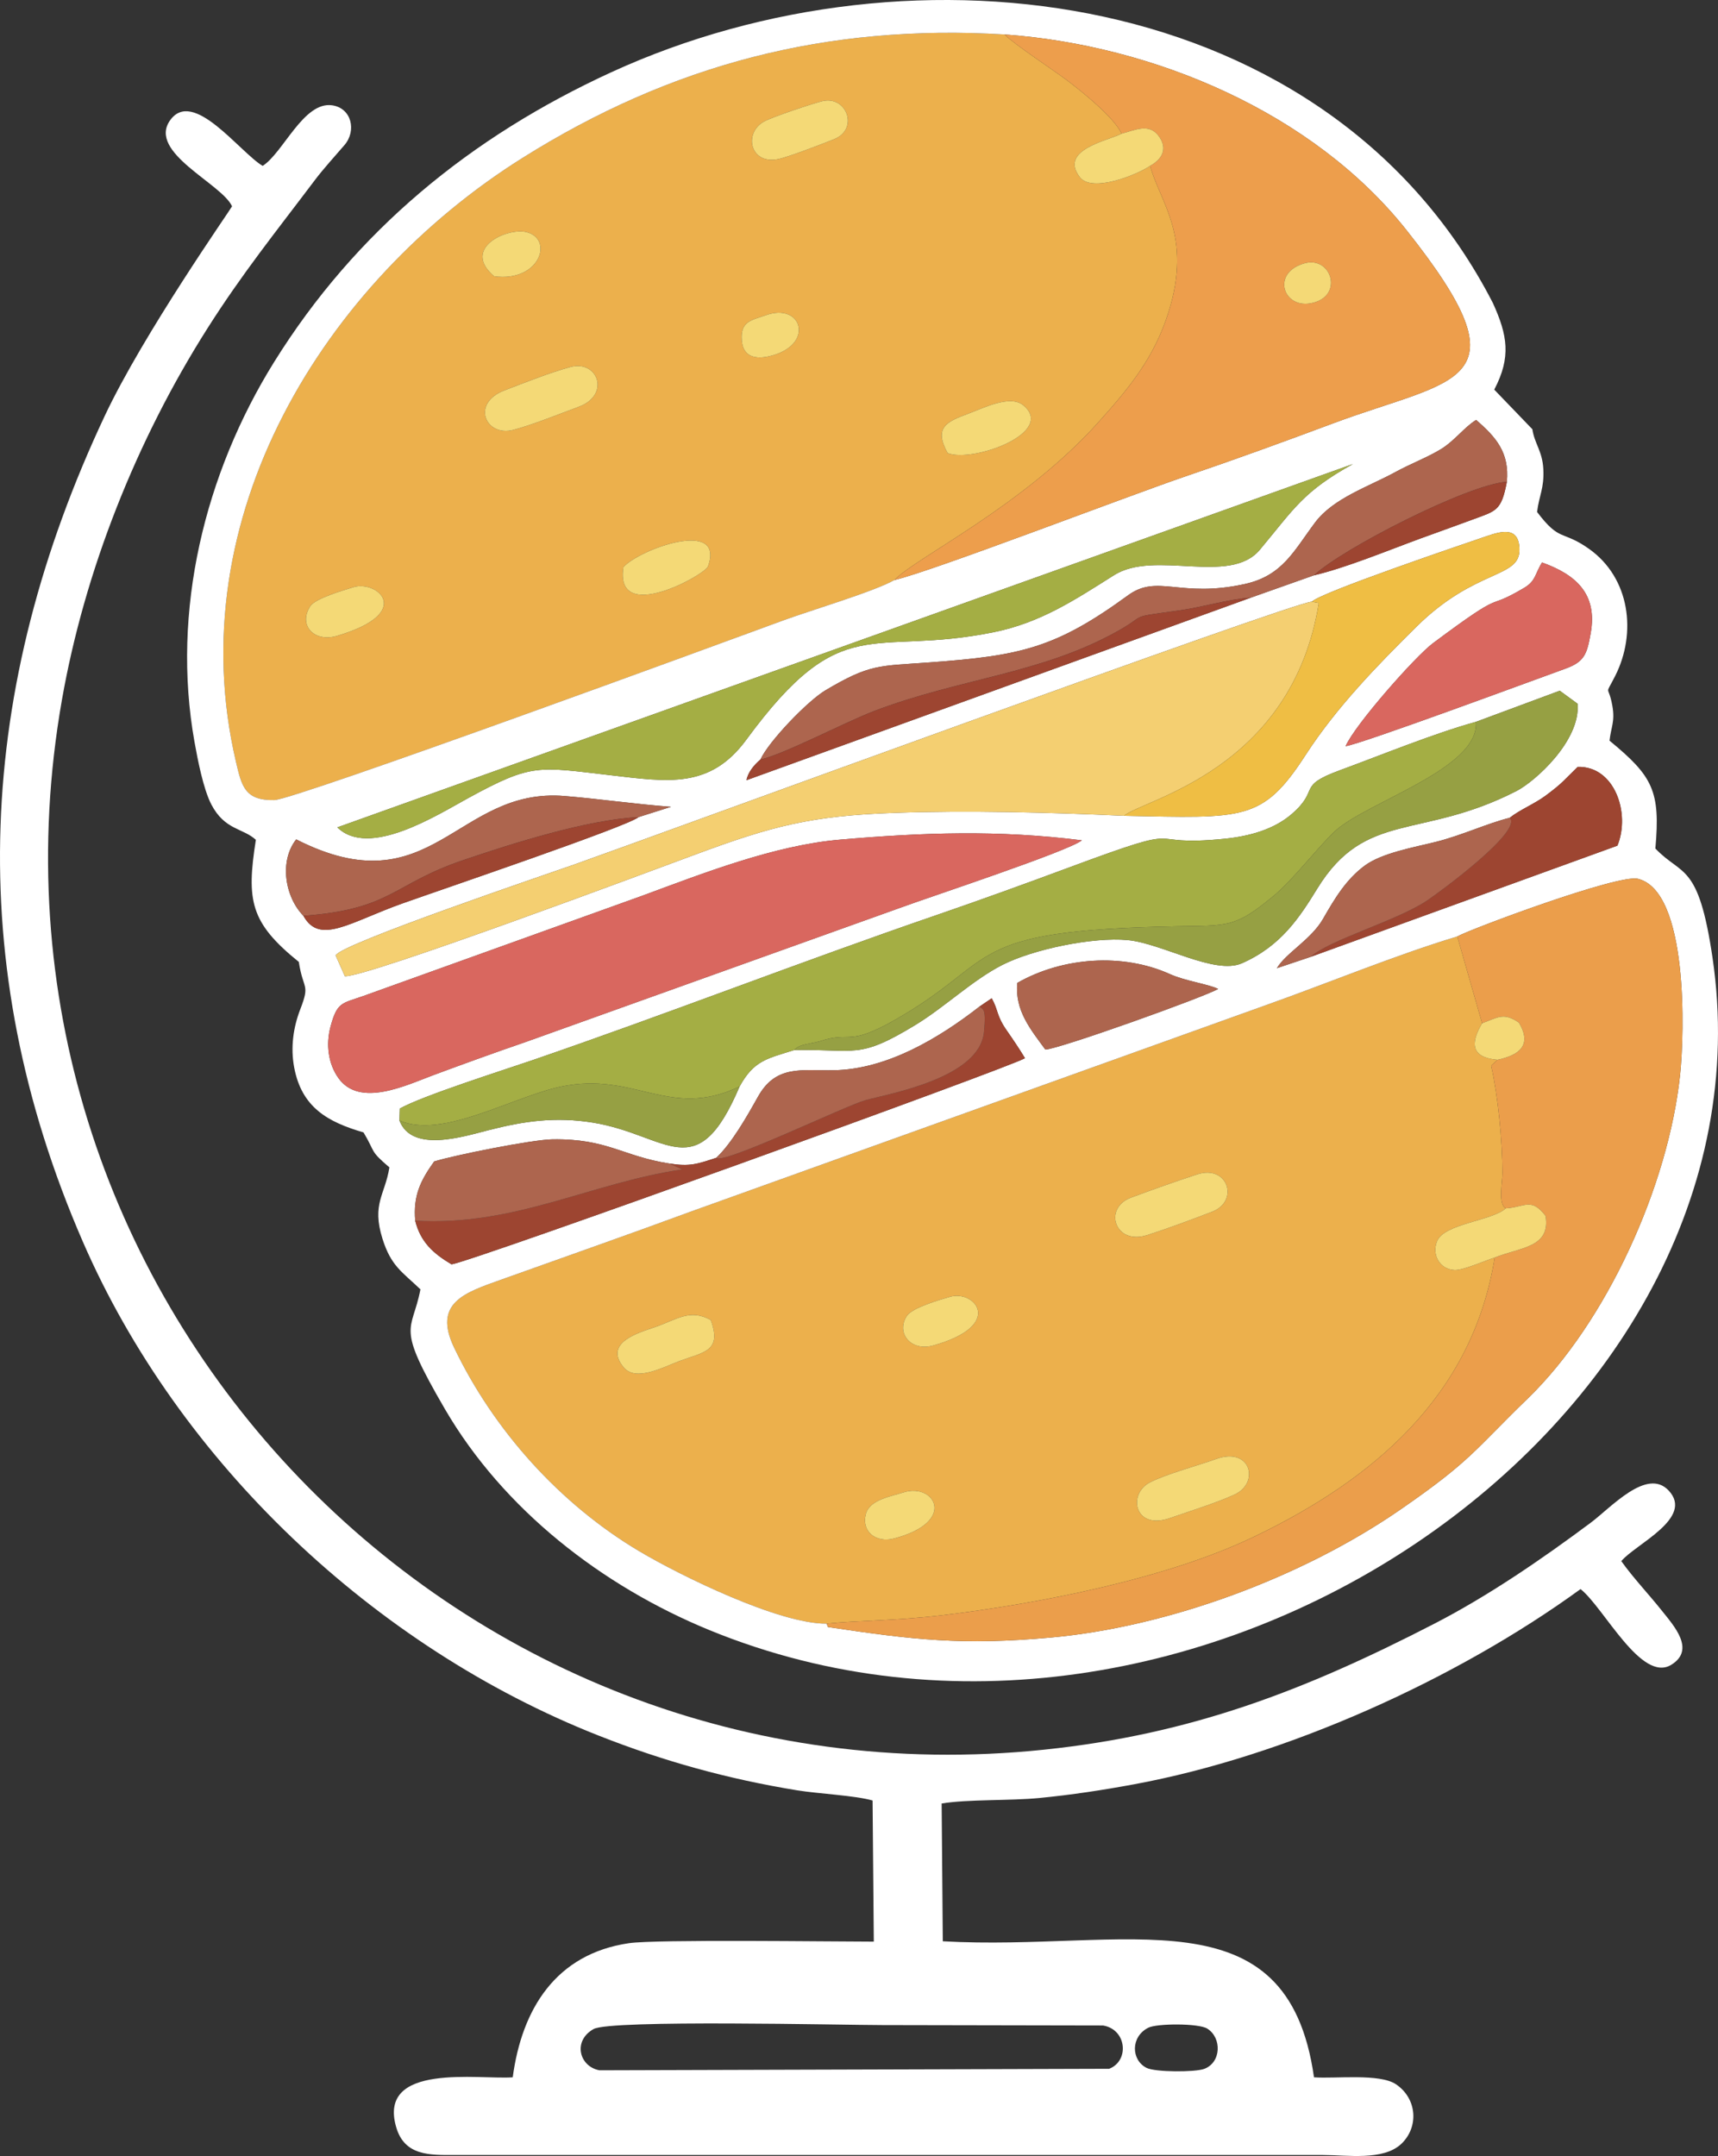 <?xml version="1.0" encoding="UTF-8"?>
<!DOCTYPE svg PUBLIC "-//W3C//DTD SVG 1.1//EN" "http://www.w3.org/Graphics/SVG/1.1/DTD/svg11.dtd">
<!-- Creator: CorelDRAW 2020 (64-Bit) -->
<svg xmlns="http://www.w3.org/2000/svg" xml:space="preserve" width="198.188mm" height="248.687mm" version="1.1" style="shape-rendering:geometricPrecision; text-rendering:geometricPrecision; image-rendering:optimizeQuality; fill-rule:evenodd; clip-rule:evenodd"
viewBox="0 0 9979.83 12522.77"
 xmlns:xlink="http://www.w3.org/1999/xlink"
 xmlns:xodm="http://www.corel.com/coreldraw/odm/2003">
 <rect x="0" y="0" width="9979.83" height="12522.77" fill="#333333" stroke="none"/>
 <defs>
  <style type="text/css">
   <![CDATA[
    .fil7 {fill:#96A043}
    .fil10 {fill:#9D4531}
    .fil4 {fill:#A4AE44}
    .fil8 {fill:#AD654E}
    .fil6 {fill:#D9675F}
    .fil2 {fill:#EB9E4B}
    .fil0 {fill:#ECB04C}
    .fil3 {fill:#ED9E4C}
    .fil9 {fill:#EFBE44}
    .fil5 {fill:#F4CF71}
    .fil11 {fill:#F4D976}
    .fil1 {fill:white}
   ]]>
  </style>
 </defs>
 <g id="Layer_x0020_1">
  <g id="_1646238107200">
   <path class="fil0" d="M2052.31 3410.74c137.25,-43.02 362.65,147.7 -95.36,282.88 -132.29,39.05 -226.26,-62.02 -154.84,-172.48 29.56,-45.73 191.96,-92.14 250.2,-110.39zm1569 -116.51c88.13,-101.6 593.07,-288.37 491.54,-4.42 -17.58,49.19 -544.53,342.36 -491.54,4.42zm1883.55 -662.25c-81.36,-147.38 -8.42,-182.13 118.31,-228.65 88.4,-32.45 244.2,-113.28 321.23,-49.36 191.74,159.11 -292.17,334.97 -439.54,278.02zm-2191.02 -500.32c158.93,-42.48 234.95,161.82 47.86,231.16 -109.3,40.51 -273.04,106.4 -381.14,134.47 -158.39,41.14 -247.73,-153.89 -50.62,-229.62 113.63,-43.65 269.18,-105.36 383.9,-136.02zm1136.81 -301.5c203.21,-72.12 279.35,157.95 47.9,230.96 -86.09,27.16 -179.91,27.31 -189.48,-82.19 -9.99,-114.28 56.69,-118.65 141.57,-148.78zm-1580.07 -225.28c-193.9,-164 77.73,-285.04 188.75,-256.54 159.14,40.85 75.93,292.08 -188.75,256.54zm1903.6 -1016.81c143.26,-36.96 218.42,161.64 70.91,220.57 -66.63,26.62 -267.34,104.59 -328.01,116.19 -161.53,30.9 -198.83,-155.03 -77.26,-219.72 52.35,-27.86 271.62,-100.86 334.36,-117.04zm422.07 2780.83c118.07,-127.16 747.99,-428.92 1185.49,-917.43 175.62,-196.09 323.02,-371.43 407.12,-640.75 138.57,-443.75 -52.25,-636.5 -107.54,-847.5 -79.86,54.21 -337.98,156.9 -408.23,66.44 -125.09,-161.09 164.8,-212.22 241.96,-253.4 -39.17,-90.43 -229.58,-244.46 -317.35,-310.36 -76.67,-57.57 -313.96,-214.49 -362.06,-265.68 -1032.3,-62.14 -1934.61,173.42 -2800.3,716.95 -1154.12,724.62 -1996.99,2089.13 -1664.87,3506.86 33.06,141.14 50.92,226.63 223.08,223.08 120.8,-2.49 2639.72,-926.95 2956.09,-1043.42 156.21,-57.51 527.64,-167.49 646.59,-234.79z"/>
   <path class="fil0" d="M5249.07 8668.1c178.34,-57.12 316.55,171.24 -56.96,268.25 -103.79,26.96 -190.55,-41.03 -161.88,-144.43 22.53,-81.24 145.36,-100.27 218.84,-123.81zm1815.11 -193.67c202.4,-72.63 253.69,137.17 109.57,205.32 -100,47.29 -267.44,99.19 -377.19,137.68 -207.46,72.76 -247.11,-139.74 -117.15,-206.98 93.4,-48.33 278.73,-97.97 384.77,-136.02zm-2935.44 -807.4c66.63,182.54 -40.67,186.03 -180.55,237.85 -88.59,32.82 -253.2,123.65 -324.81,37.91 -121.43,-145.38 90.2,-203 181.93,-234.73 127.01,-43.93 202.16,-108.19 323.43,-41.03zm1389.1 -134.62c144.53,-42.79 322.65,165.27 -96.61,282.59 -131.94,36.92 -217.53,-74.03 -153.46,-171.61 31.83,-48.49 191.48,-93.63 250.08,-110.98zm1436.8 -711.36c178.49,-58.39 245.7,155.45 87.33,216.75 -116.44,45.07 -260.95,98.71 -378.7,136.37 -186.73,59.72 -257.05,-156.94 -93.25,-217.98 125.04,-46.59 257.67,-93.6 384.63,-135.13zm-2152.84 2609.66c183.11,-19.04 402.81,-16.38 678.24,-49.64 564.87,-68.22 1297.1,-212.2 1800.63,-453.25 692.76,-331.65 1272.51,-817.65 1402.01,-1623.45 -56.47,17.97 -183.56,74.44 -232.52,72.52 -86.81,-3.41 -134.81,-89.51 -102.07,-168.4 42.24,-101.76 318.68,-117.12 398.94,-189.99 -46.14,-23.67 -18.98,-151.42 -19.3,-207.61 -1.06,-188.49 -25.07,-441.09 -65.66,-621.02l37.28 -34.23c-152.68,-12.77 -160.39,-93.51 -89.85,-212.29l-144.15 -504.12c-361.7,109.37 -751.36,271.21 -1112.45,399.32l-3333.13 1196.25c-368.52,135.97 -741.09,266.35 -1111.01,398.69 -208.46,74.58 -395.7,133.34 -270.8,394.17 229.61,479.48 614.16,907.91 1073.84,1181.43 245.13,145.85 817.22,424.43 1089.99,421.6z"/>
   <path class="fil1" d="M4801.8 9430.71c-272.77,2.82 -844.86,-275.75 -1089.99,-421.6 -459.68,-273.52 -844.23,-701.95 -1073.84,-1181.43 -124.9,-260.84 62.34,-319.59 270.8,-394.17 369.92,-132.34 742.49,-262.72 1111.01,-398.69l3333.13 -1196.25c361.08,-128.11 750.74,-289.95 1112.45,-399.32 82.43,-45.2 933.87,-362.75 1048.87,-334.98 294.31,71.05 271.11,897.29 245.46,1138.72 -68.57,645.48 -427.41,1436.48 -885.26,1880.34 -312.29,302.75 -327.07,359.74 -740.58,645.36 -566.67,391.39 -1345.08,680.73 -2028.94,742.58 -512.63,46.36 -798.13,13.67 -1295.14,-60.85l-7.98 -19.68zm-2389.91 -2340.5c-12.01,-143.88 28.88,-230.7 110.14,-344.04 114.46,-35.91 569.19,-126.98 687.37,-128.63 319.91,-4.46 406.33,98.03 678.87,140.63 119.65,18.79 162.89,2.65 272.44,-33.21 90.31,-84.75 178.78,-241.31 242.32,-354.81 104.39,-186.49 252.33,-150.71 440.93,-153.9 308.31,-5.21 610.38,-186.05 846.87,-370.44l69.97 -47.46c39.16,69.11 26.38,99.7 86.85,186.12 34.69,49.58 76.57,111.81 106.44,161.77 -76.67,49.86 -3214.64,1182.22 -3331.17,1197.57 -106.18,-63.03 -180.5,-130.06 -211.04,-253.6zm3660.42 -994.1c-85.62,-116.7 -178.26,-227.59 -162.81,-387.09 263.69,-150.76 613.6,-174.47 886.28,-51.2 89.84,40.62 228.19,58.98 280.28,86.33 -83.24,48.29 -929.27,351.17 -1003.75,351.96zm212.45 -1215.24c-81.89,64.63 -885.6,329.13 -1059.47,393.26l-2170.7 777.75c-177.59,60.95 -359.9,127.09 -535.93,192.34 -158.22,58.64 -429.14,191.72 -553.04,17.23 -59.53,-83.84 -72.96,-195.42 -46.08,-296.55 38.79,-145.93 65.06,-135.39 192.89,-180.4l1620.1 -582.4c354.75,-130.92 765.97,-292.24 1146.35,-325.12 484.99,-41.92 921.29,-57.03 1405.89,3.89zm1328.93 676.86l-196.28 65.86c51.83,-88.05 199.02,-166.01 268.28,-286.9 67.53,-117.85 133.57,-228.45 241.66,-308.61 100.65,-74.65 290.88,-107.29 413.53,-138.2 155.48,-39.18 293.37,-105.88 429.06,-139.92 57.14,-45.89 143.15,-80.12 208.04,-128.22 100.99,-74.86 105.83,-89.01 186.77,-167.4 214.22,-6 308.06,268.73 230.83,457.49l-1781.91 645.89zm-3904.38 -811.69c-58.31,52.18 -1144.64,420.59 -1371.14,501.25 -307.82,109.61 -481.27,243 -575.68,72.18 -108.73,-111.39 -140.66,-319.06 -41.83,-444.04 788.56,401.31 929.11,-305.11 1560.54,-251.89 209.08,17.62 403.63,46.34 616.66,62.77l-188.56 59.73zm903.83 1353.22c-155.09,49.3 -233.22,58.73 -317.01,211.78 -250.83,589.59 -416.06,279.92 -851.9,209.5 -217.08,-35.08 -397.85,-9.37 -605.38,43.61 -150.16,38.33 -446.61,132.88 -518.47,-55.79l2.14 -69.54c129.37,-73.22 601.59,-222.99 768.1,-280.14 783.54,-268.94 1559.87,-572.31 2352.41,-844.53 255.88,-87.89 517.4,-182.78 771.15,-276.97 739.85,-274.64 388.69,-113.23 901.68,-165.6 137.72,-14.06 281.86,-51.84 387.71,-143.21 166.89,-144.06 25.15,-160.84 279.02,-254.14 244.01,-89.68 545.95,-213.71 791.08,-281.5l486.99 -180.74 103.59 75.69c17.37,215.84 -248.57,452.33 -355.36,507.01 -557.29,285.38 -876.14,110.07 -1156.73,566.44 -103.73,168.72 -211.58,334.22 -437.68,433.79 -158.15,69.64 -464.15,-115.88 -664.33,-134.65 -201.58,-18.9 -549.66,53.5 -728.54,144.85 -171.77,87.72 -332.53,243.7 -503.55,347.92 -334.12,203.6 -343.34,138.61 -704.91,146.21zm3203.42 -1765.2c54.83,-125.43 405.17,-521.71 507.34,-597.96 446.82,-333.41 284.91,-176.69 529.97,-321.66 69.01,-40.83 62.39,-82.86 103.99,-147.41 194.42,70.12 323.84,180.57 282.29,411.77 -21.74,120.98 -35.71,164.94 -147.35,205.29 -197.79,71.48 -1191.78,439.76 -1276.23,449.96zm-1287.26 404.25c-426.15,-19.66 -907.78,-32.07 -1333.01,-17.02 -484.79,17.16 -710.41,76.39 -1153.5,240.67 -255,94.55 -1915.47,715.89 -2039.36,708.12l-53.65 -120.53c22.91,-64.9 1239.64,-476.22 1388.21,-528.81 465.78,-164.87 4162.27,-1519.24 4282.76,-1526.2 52.08,-53.48 866.97,-329.6 1007.21,-377.56 87.57,-29.95 193.7,-64.48 198.48,70.58 6.19,174.58 -251.87,109.99 -598.71,452.98 -223.87,221.38 -463.71,467.06 -642.53,743.19 -251.96,389.08 -357.86,368.43 -1055.9,354.57zm1103.39 -1396.69l-365.86 129.5 -2930.37 1060.5c7.84,-45.5 44.56,-89.33 80.82,-120.05 48.25,-105.57 274.83,-340.91 377.91,-402.07 259.8,-154.17 309.19,-140.39 604.88,-162.02 527.51,-38.6 730.75,-82.06 1152.88,-389.85 172.71,-125.92 302.24,18.54 680.33,-65.96 217.52,-48.61 283.11,-192.72 406.01,-356.78 106.5,-142.16 311.18,-207.8 469.61,-294.63 82.01,-44.94 183.51,-83.92 260.42,-130.7 80.55,-49 138.79,-130.36 205.47,-170.31 115.43,99.75 194.3,189.13 178.53,359.32 -32.5,172.24 -62.51,168.3 -205.18,221.4 -99.72,37.12 -198.55,71.78 -299.21,108.71 -179.24,65.75 -436.78,171.7 -616.22,212.93zm226.11 -646.21c-289.81,160.6 -340.85,258.87 -540.34,497.64 -175.05,209.51 -609.54,-2.09 -847.12,147.84 -229.49,144.84 -427.18,276.07 -699.15,331.2 -717.12,145.37 -876.63,-138.23 -1436.5,623.91 -211.29,287.62 -455.54,245.23 -788.59,206.8 -422.16,-48.7 -454.56,-71.06 -826.26,132.15 -183.31,100.22 -577.58,350.95 -761.16,170.7l5899.11 -2110.25zm-2662.57 673.49c-118.94,67.3 -490.38,177.28 -646.59,234.79 -316.37,116.47 -2835.29,1040.93 -2956.09,1043.42 -172.16,3.55 -190.02,-81.95 -223.08,-223.08 -332.11,-1417.72 510.75,-2782.24 1664.87,-3506.86 865.69,-543.53 1768,-779.1 2800.3,-716.95 864.45,62.06 1791.42,452.27 2334.14,1135.86 718.56,905.07 288.3,855.92 -429.63,1124.27 -279.12,104.33 -567.33,209.18 -849.46,305.01 -336.04,114.13 -1474.11,552.33 -1694.46,603.55zm3705.22 -875.77l-221.39 -229.99c99.43,-189.02 76.68,-316.46 -7.54,-502.35 -945.03,-1839.46 -3364.2,-2147.81 -5122.33,-1340.76 -815.83,374.5 -1484.26,921.63 -1957.83,1682.8 -403.46,648.49 -598.19,1445.91 -462.73,2205.38 18.22,102.16 51.42,274.82 97.93,364.19 77.98,149.85 183.19,136.29 258.75,205.55 -55.79,354.27 -32.24,481.47 249.49,709.16 25.04,164.5 66.78,124.72 8.91,274.02 -41.64,107.43 -57.25,223.39 -36.1,337.45 43.51,234.64 196.05,318.46 403.22,378.96 72.63,121.95 33.24,102.82 150.19,203.08 -25.44,160.18 -103.73,211.4 -40.31,414.16 49.92,159.63 114.17,192.43 220.63,294.25 -49.48,256.68 -148.46,195.91 141.5,694.14 339.88,584 913.86,1029.67 1538.46,1285.53 2789.08,1142.47 6225.6,-1195.91 5825.55,-3907.26 -81.91,-555.14 -176.23,-469.79 -331.82,-632.95 29.93,-334.72 -14.94,-419.55 -266.32,-626.5 8.98,-80.17 32.79,-111.28 16.41,-202.65 -23.47,-130.92 -46.92,-48.03 16.55,-173.44 126.23,-249.43 86.06,-569.08 -151.84,-737.75 -156.75,-111.13 -168.05,-37.08 -301.95,-214.43 11.94,-97.38 41.92,-136.56 36.34,-249.07 -5.15,-103.82 -51.18,-147.37 -63.78,-231.52z"/>
   <path class="fil1" d="M6670.12 11777.74c49.93,-25.45 292.24,-26.5 342.77,5.02 85.62,53.39 82.12,197.18 -18.04,234.14 -53.15,19.61 -283.99,19.46 -334.35,-5.91 -89.95,-45.33 -94.02,-180.42 9.61,-233.24zm-3221.9 7.57c99.19,-55.43 1448.69,-22.99 1679.94,-22.99l1279.32 2.39c137.25,22.33 154.95,204.66 35.81,251.48l-2961.18 8.75c-117.21,-21.52 -156.64,-171.02 -33.88,-239.62zm-1922.5 -10821.74c-134.13,-80.19 -404.86,-454.79 -538.41,-263.72 -130.17,186.24 301.23,366.84 360.67,498.54 -8.02,17.95 -514.42,738.88 -739.35,1216.86 -740.17,1572.86 -832.07,3176.64 -127.34,4797.17 557.9,1282.9 1694.51,2354.48 2993.98,2867.62 381.45,150.63 752.88,253.03 1155.86,318.79 121.95,19.9 337.71,29.88 437.75,59.13l7.01 819.61c-246.36,0 -1263.44,-14.02 -1422.03,9.08 -424.92,61.9 -622.52,382.45 -675.4,779.06 -194.21,14.56 -787.17,-88.2 -676.9,289.85 48.61,166.65 193.58,161.77 339.92,161.47l5044.43 -0.02c138.31,0 349.98,34.38 454.51,-64.97 102.47,-97.39 91.84,-262.36 -30.69,-345.5 -95.71,-64.94 -353.83,-31.63 -476.76,-40.82 -153.93,-1090.56 -1092.8,-729.98 -2156.27,-790.15l-6.65 -800.26c152.28,-25.25 397.99,-15.27 568.92,-32.05 186.83,-18.34 362.58,-45.1 546.74,-79.05 885.79,-163.26 1875.36,-610.46 2595.67,-1134.29 135.35,106.8 353.4,547.55 527.78,439.31 141.1,-87.59 14.89,-225.51 -55.78,-314.25 -76.1,-95.56 -165.41,-189.45 -235.32,-287.46 83.06,-99.48 424.28,-249.74 275.43,-409.7 -126.39,-135.84 -335.57,99.14 -453.53,187.04 -282.92,210.82 -593.57,424.13 -906.64,585.52 -752.75,388.06 -1412.75,642.9 -2267,732.22 -3462.67,362.07 -6306.8,-2675.95 -5706.82,-6096.25 132.28,-754.07 435.26,-1512.23 844.06,-2156.77 205.02,-323.25 401.87,-566.76 626.67,-865.08 48.6,-64.5 117.41,-139.52 171.09,-202.28 70.86,-82.84 41.34,-214.64 -72.5,-230.62 -165.3,-23.2 -284.28,276.62 -403.12,351.97z"/>
   <path class="fil2" d="M8465.37 5439.23l144.15 504.12c94.19,-34.55 124.49,-64.33 214.18,-3.59 77,131.5 3.08,188.43 -124.33,215.88l-37.28 34.23c40.59,179.93 64.6,432.53 65.66,621.02 0.32,56.19 -26.84,183.94 19.3,207.61 108.55,-5.83 147.4,-66.11 231.24,43.72 30.63,185.55 -147.39,182.03 -295.59,242.16 -129.5,805.8 -709.25,1291.79 -1402.01,1623.45 -503.53,241.05 -1235.76,385.03 -1800.63,453.25 -275.42,33.26 -495.13,30.6 -678.24,49.64l7.98 19.68c497,74.53 782.5,107.22 1295.14,60.85 683.86,-61.85 1462.27,-351.19 2028.94,-742.58 413.51,-285.62 428.29,-342.6 740.58,-645.36 457.86,-443.86 816.69,-1234.86 885.26,-1880.34 25.65,-241.42 48.85,-1067.67 -245.46,-1138.72 -115,-27.77 -966.45,289.78 -1048.87,334.98z"/>
   <path class="fil3" d="M7579.16 1529.06c158.84,-43.49 230.84,200.47 30.62,233.2 -158.68,25.94 -224.35,-180.15 -30.62,-233.2zm-1064.11 -752.8c80.54,-20.15 163.89,-66.95 221.98,22.54 46.61,71.82 8.35,129.07 -55.71,164.43 55.29,211 246.11,403.75 107.54,847.5 -84.1,269.33 -231.5,444.66 -407.12,640.75 -437.51,488.51 -1067.43,790.27 -1185.49,917.43 220.35,-51.22 1358.42,-489.43 1694.46,-603.55 282.14,-95.83 570.35,-200.68 849.46,-305.01 717.93,-268.34 1148.19,-219.2 429.63,-1124.27 -542.72,-683.59 -1469.69,-1073.8 -2334.14,-1135.86 48.1,51.19 285.39,208.11 362.06,265.68 87.76,65.91 278.18,219.93 317.35,310.36z"/>
   <path class="fil4" d="M2320.39 6508.36c250.86,108.97 655.94,-137.51 938.15,-196.81 431.11,-90.6 629.43,193.42 1037.6,-0.5 83.79,-153.05 161.92,-162.48 317.01,-211.78 30.56,-36.97 101.86,-36.02 156.21,-53.51 174.84,-56.28 155.61,34.22 429.84,-122 619.27,-352.76 380.67,-520.23 1634.12,-543.21 299.4,-5.49 339.62,9.61 562.31,-174.61 114.99,-95.13 240.09,-262.23 353.81,-373.03 175.49,-170.98 846.32,-364.7 824.23,-640.15 -245.14,67.79 -547.08,191.81 -791.08,281.5 -253.87,93.3 -112.13,110.08 -279.02,254.14 -105.85,91.37 -249.99,129.15 -387.71,143.21 -512.99,52.36 -161.83,-109.04 -901.68,165.6 -253.76,94.19 -515.27,189.08 -771.15,276.97 -792.53,272.22 -1568.87,575.59 -2352.41,844.53 -166.51,57.15 -638.73,206.92 -768.1,280.14l-2.14 69.54z"/>
   <path class="fil5" d="M6529.31 4738.31c113.3,-95.59 975.81,-265.37 1131.61,-1235.86l-40.16 -7.91c-120.49,6.96 -3816.98,1361.33 -4282.76,1526.2 -148.57,52.59 -1365.3,463.91 -1388.21,528.81l53.65 120.53c123.88,7.77 1784.36,-613.57 2039.36,-708.12 443.09,-164.28 668.71,-223.51 1153.5,-240.67 425.23,-15.06 906.86,-2.64 1333.01,17.02z"/>
   <path class="fil6" d="M6284.77 4880.87c-484.6,-60.92 -920.9,-45.81 -1405.89,-3.89 -380.38,32.88 -791.6,194.19 -1146.35,325.12l-1620.1 582.4c-127.83,45.01 -154.1,34.47 -192.89,180.4 -26.88,101.13 -13.45,212.72 46.08,296.55 123.9,174.49 394.82,41.41 553.04,-17.23 176.03,-65.25 358.34,-131.39 535.93,-192.34l2170.7 -777.75c173.87,-64.13 977.59,-328.63 1059.47,-393.26z"/>
   <path class="fil4" d="M1959.69 4805.66c183.59,180.25 577.85,-70.48 761.16,-170.7 371.69,-203.21 404.1,-180.85 826.26,-132.15 333.06,38.42 577.31,80.81 788.59,-206.8 559.87,-762.14 719.38,-478.54 1436.5,-623.91 271.97,-55.13 469.66,-186.36 699.15,-331.2 237.57,-149.94 672.07,61.67 847.12,-147.84 199.49,-238.77 250.53,-337.03 540.34,-497.64l-5899.11 2110.25z"/>
   <path class="fil7" d="M8573.68 4192.73c22.09,275.45 -648.74,469.17 -824.23,640.15 -113.72,110.8 -238.82,277.91 -353.81,373.03 -222.69,184.22 -262.91,169.12 -562.31,174.61 -1253.45,22.98 -1014.85,190.45 -1634.12,543.21 -274.24,156.21 -255,65.71 -429.84,122 -54.35,17.49 -125.65,16.55 -156.21,53.51 361.57,-7.6 370.79,57.39 704.91,-146.21 171.02,-104.22 331.78,-260.2 503.55,-347.92 178.88,-91.35 526.97,-163.75 728.54,-144.85 200.18,18.77 506.18,204.29 664.33,134.65 226.1,-99.56 333.95,-265.07 437.68,-433.79 280.59,-456.37 599.44,-281.06 1156.73,-566.44 106.78,-54.69 372.73,-291.18 355.36,-507.01l-103.59 -75.69 -486.99 180.74z"/>
   <path class="fil8" d="M4417.29 4411.57c137.26,-30.2 491.42,-216.99 658.94,-280.99 500.71,-191.31 972.21,-215.79 1417.83,-465.59 179.75,-100.77 47.37,-75.72 358.31,-119.72 135.98,-19.24 284.65,-65.26 414.47,-74.15l365.86 -129.5c166.46,-156.05 898.42,-529.73 1120.61,-543.04 15.77,-170.19 -63.1,-259.57 -178.53,-359.32 -66.68,39.95 -124.92,121.32 -205.47,170.31 -76.91,46.78 -178.41,85.76 -260.42,130.7 -158.42,86.83 -363.11,152.47 -469.61,294.63 -122.9,164.06 -188.49,308.17 -406.01,356.78 -378.08,84.49 -507.62,-59.97 -680.33,65.96 -422.13,307.79 -625.37,351.25 -1152.88,389.85 -295.69,21.63 -345.08,7.85 -604.88,162.02 -103.08,61.17 -329.66,296.5 -377.91,402.07z"/>
   <path class="fil9" d="M7620.76 3494.54l40.16 7.91c-155.8,970.49 -1018.31,1140.26 -1131.61,1235.86 698.05,13.86 803.95,34.51 1055.9,-354.57 178.81,-276.13 418.66,-521.81 642.53,-743.19 346.84,-342.99 604.9,-278.4 598.71,-452.98 -4.78,-135.06 -110.91,-100.53 -198.48,-70.58 -140.24,47.96 -955.13,324.08 -1007.21,377.56z"/>
   <path class="fil6" d="M7816.57 4334.06c84.45,-10.19 1078.45,-378.48 1276.23,-449.96 111.64,-40.35 125.61,-84.32 147.35,-205.29 41.55,-231.2 -87.87,-341.65 -282.29,-411.77 -41.6,64.54 -34.98,106.58 -103.99,147.41 -245.06,144.97 -83.15,-11.76 -529.97,321.66 -102.17,76.24 -452.51,472.53 -507.34,597.96z"/>
   <path class="fil10" d="M5690.84 5845.82c18.02,20.69 39.15,3.25 25,149.01 -26.1,268.89 -554.55,357.96 -688.74,395.58 -119.37,33.47 -831.45,378.31 -866.38,334.55 -109.55,35.86 -152.79,52 -272.44,33.21l75.31 34.24c-529.18,77.19 -973.45,331.85 -1551.68,297.8 30.54,123.54 104.87,190.57 211.04,253.6 116.52,-15.35 3254.5,-1147.71 3331.17,-1197.57 -29.87,-49.96 -71.75,-112.19 -106.44,-161.77 -60.48,-86.42 -47.7,-117.01 -86.85,-186.12l-69.97 47.46z"/>
   <path class="fil8" d="M1762.5 5319.47c515.25,-38.59 515.85,-183.57 928.56,-323.56 288.46,-97.85 717.13,-234.31 1018.26,-249.87l188.56 -59.73c-213.02,-16.44 -407.58,-45.15 -616.66,-62.77 -631.43,-53.23 -771.98,653.2 -1560.54,251.89 -98.83,124.99 -66.9,332.66 41.83,444.04z"/>
   <path class="fil8" d="M2411.9 7090.21c578.23,34.05 1022.5,-220.61 1551.68,-297.8l-75.31 -34.24c-272.54,-42.61 -358.96,-145.09 -678.87,-140.63 -118.17,1.65 -572.9,92.72 -687.37,128.63 -81.26,113.35 -122.15,200.16 -110.14,344.04z"/>
   <path class="fil10" d="M8769.97 4749.96c77.93,75.1 -398.63,425.73 -479.59,480.36 -173.96,117.39 -568.06,228.3 -676.68,327.41l1781.91 -645.89c77.23,-188.76 -16.61,-463.49 -230.83,-457.49 -80.94,78.39 -85.79,92.54 -186.77,167.4 -64.89,48.1 -150.9,82.33 -208.04,128.22z"/>
   <path class="fil8" d="M4160.72 6724.96c34.93,43.75 747.01,-301.08 866.38,-334.55 134.19,-37.62 662.64,-126.69 688.74,-395.58 14.15,-145.76 -6.98,-128.33 -25,-149.01 -236.49,184.38 -538.57,365.22 -846.87,370.44 -188.6,3.19 -336.54,-32.59 -440.93,153.9 -63.54,113.5 -152.01,270.06 -242.32,354.81z"/>
   <path class="fil8" d="M6072.32 6096.11c74.48,-0.79 920.51,-303.67 1003.75,-351.96 -52.09,-27.35 -190.43,-45.71 -280.28,-86.33 -272.69,-123.27 -622.59,-99.56 -886.28,51.2 -15.45,159.5 77.18,270.38 162.81,387.09z"/>
   <path class="fil7" d="M2320.39 6508.36c71.86,188.68 368.31,94.12 518.47,55.79 207.53,-52.98 388.31,-78.69 605.38,-43.61 435.85,70.42 601.07,380.09 851.9,-209.5 -408.18,193.92 -606.5,-90.1 -1037.6,0.5 -282.21,59.3 -687.29,305.78 -938.15,196.81z"/>
   <path class="fil8" d="M7613.7 5557.72c108.62,-99.11 502.71,-210.02 676.68,-327.41 80.96,-54.63 557.51,-405.26 479.59,-480.36 -135.69,34.04 -273.59,100.74 -429.06,139.92 -122.66,30.91 -312.88,63.55 -413.53,138.2 -108.09,80.17 -174.13,190.76 -241.66,308.61 -69.26,120.88 -216.45,198.84 -268.28,286.9l196.28 -65.86z"/>
   <path class="fil10" d="M4417.29 4411.57c-36.26,30.73 -72.98,74.55 -80.82,120.05l2930.37 -1060.5c-129.82,8.89 -278.49,54.91 -414.47,74.15 -310.94,44 -178.56,18.95 -358.31,119.72 -445.62,249.8 -917.12,274.28 -1417.83,465.59 -167.52,64 -521.67,250.79 -658.94,280.99z"/>
   <path class="fil10" d="M1762.5 5319.47c94.41,170.82 267.86,37.42 575.68,-72.18 226.5,-80.65 1312.83,-449.07 1371.14,-501.25 -301.14,15.55 -729.81,152.02 -1018.26,249.87 -412.71,140 -413.3,284.97 -928.56,323.56z"/>
   <path class="fil11" d="M3313.84 2131.66c-114.71,30.66 -270.26,92.37 -383.9,136.02 -197.12,75.73 -107.77,270.76 50.62,229.62 108.1,-28.08 271.84,-93.97 381.14,-134.47 187.1,-69.34 111.07,-273.65 -47.86,-231.16z"/>
   <path class="fil11" d="M8747.04 7018.5c-80.25,72.87 -356.7,88.23 -398.94,189.99 -32.75,78.89 15.26,164.99 102.07,168.4 48.96,1.92 176.05,-54.55 232.52,-72.52 148.21,-60.13 326.22,-56.61 295.59,-242.16 -83.84,-109.83 -122.69,-49.55 -231.24,-43.72z"/>
   <path class="fil11" d="M7064.18 8474.44c-106.04,38.05 -291.37,87.69 -384.77,136.02 -129.97,67.24 -90.31,279.74 117.15,206.98 109.75,-38.5 277.2,-90.39 377.19,-137.68 144.12,-68.15 92.83,-277.95 -109.57,-205.32z"/>
   <path class="fil11" d="M6954.64 6821.05c-126.96,41.53 -259.59,88.54 -384.63,135.13 -163.8,61.04 -93.48,277.7 93.25,217.98 117.76,-37.66 262.27,-91.3 378.7,-136.37 158.37,-61.3 91.16,-275.13 -87.33,-216.75z"/>
   <path class="fil10" d="M7632.7 3341.62c179.44,-41.24 436.98,-147.18 616.22,-212.93 100.66,-36.93 199.48,-71.59 299.21,-108.71 142.68,-53.1 172.68,-49.17 205.18,-221.4 -222.19,13.31 -954.15,387 -1120.61,543.04z"/>
   <path class="fil11" d="M4774.17 588.08c-62.73,16.18 -282.01,89.18 -334.36,117.04 -121.57,64.69 -84.26,250.62 77.26,219.72 60.66,-11.6 261.38,-89.57 328.01,-116.19 147.51,-58.94 72.35,-257.53 -70.91,-220.57z"/>
   <path class="fil11" d="M4128.74 7667.03c-121.27,-67.16 -196.43,-2.9 -323.43,41.03 -91.74,31.73 -303.37,89.35 -181.93,234.73 71.62,85.75 236.22,-5.09 324.81,-37.91 139.88,-51.82 247.18,-55.31 180.55,-237.85z"/>
   <path class="fil11" d="M6515.05 776.25c-77.16,41.18 -367.06,92.31 -241.96,253.4 70.25,90.46 328.37,-12.23 408.23,-66.44 64.06,-35.35 102.32,-92.6 55.71,-164.43 -58.09,-89.49 -141.44,-42.69 -221.98,-22.54z"/>
   <path class="fil11" d="M5504.86 2631.99c147.37,56.95 631.28,-118.9 439.54,-278.02 -77.03,-63.92 -232.83,16.91 -321.23,49.36 -126.73,46.53 -199.66,81.27 -118.31,228.65z"/>
   <path class="fil11" d="M3621.31 3294.23c-52.99,337.94 473.96,44.77 491.54,-4.42 101.53,-283.95 -403.41,-97.18 -491.54,4.42z"/>
   <path class="fil11" d="M2052.31 3410.74c-58.24,18.25 -220.63,64.67 -250.2,110.39 -71.42,110.46 22.55,211.53 154.84,172.48 458,-135.17 232.61,-325.9 95.36,-282.88z"/>
   <path class="fil11" d="M5517.84 7532.41c-58.59,17.35 -218.24,62.49 -250.08,110.98 -64.06,97.58 21.52,208.53 153.46,171.61 419.26,-117.32 241.14,-325.38 96.61,-282.59z"/>
   <path class="fil11" d="M5249.07 8668.1c-73.48,23.54 -196.32,42.57 -218.84,123.81 -28.67,103.4 58.09,171.39 161.88,144.43 373.51,-97.01 235.31,-325.37 56.96,-268.25z"/>
   <path class="fil11" d="M2870.57 1604.89c264.68,35.54 347.89,-215.69 188.75,-256.54 -111.02,-28.5 -382.66,92.53 -188.75,256.54z"/>
   <path class="fil11" d="M4450.65 1830.17c-84.88,30.13 -151.56,34.5 -141.57,148.78 9.57,109.5 103.39,109.34 189.48,82.19 231.44,-73.01 155.31,-303.08 -47.9,-230.96z"/>
   <path class="fil11" d="M8609.51 5943.35c-70.54,118.78 -62.83,199.52 89.85,212.29 127.41,-27.45 201.34,-84.38 124.33,-215.88 -89.69,-60.74 -119.99,-30.96 -214.18,3.59z"/>
   <path class="fil11" d="M7579.16 1529.06c-193.73,53.05 -128.06,259.13 30.62,233.2 200.23,-32.73 128.22,-276.69 -30.62,-233.2z"/>
  </g>
 </g>
</svg>
